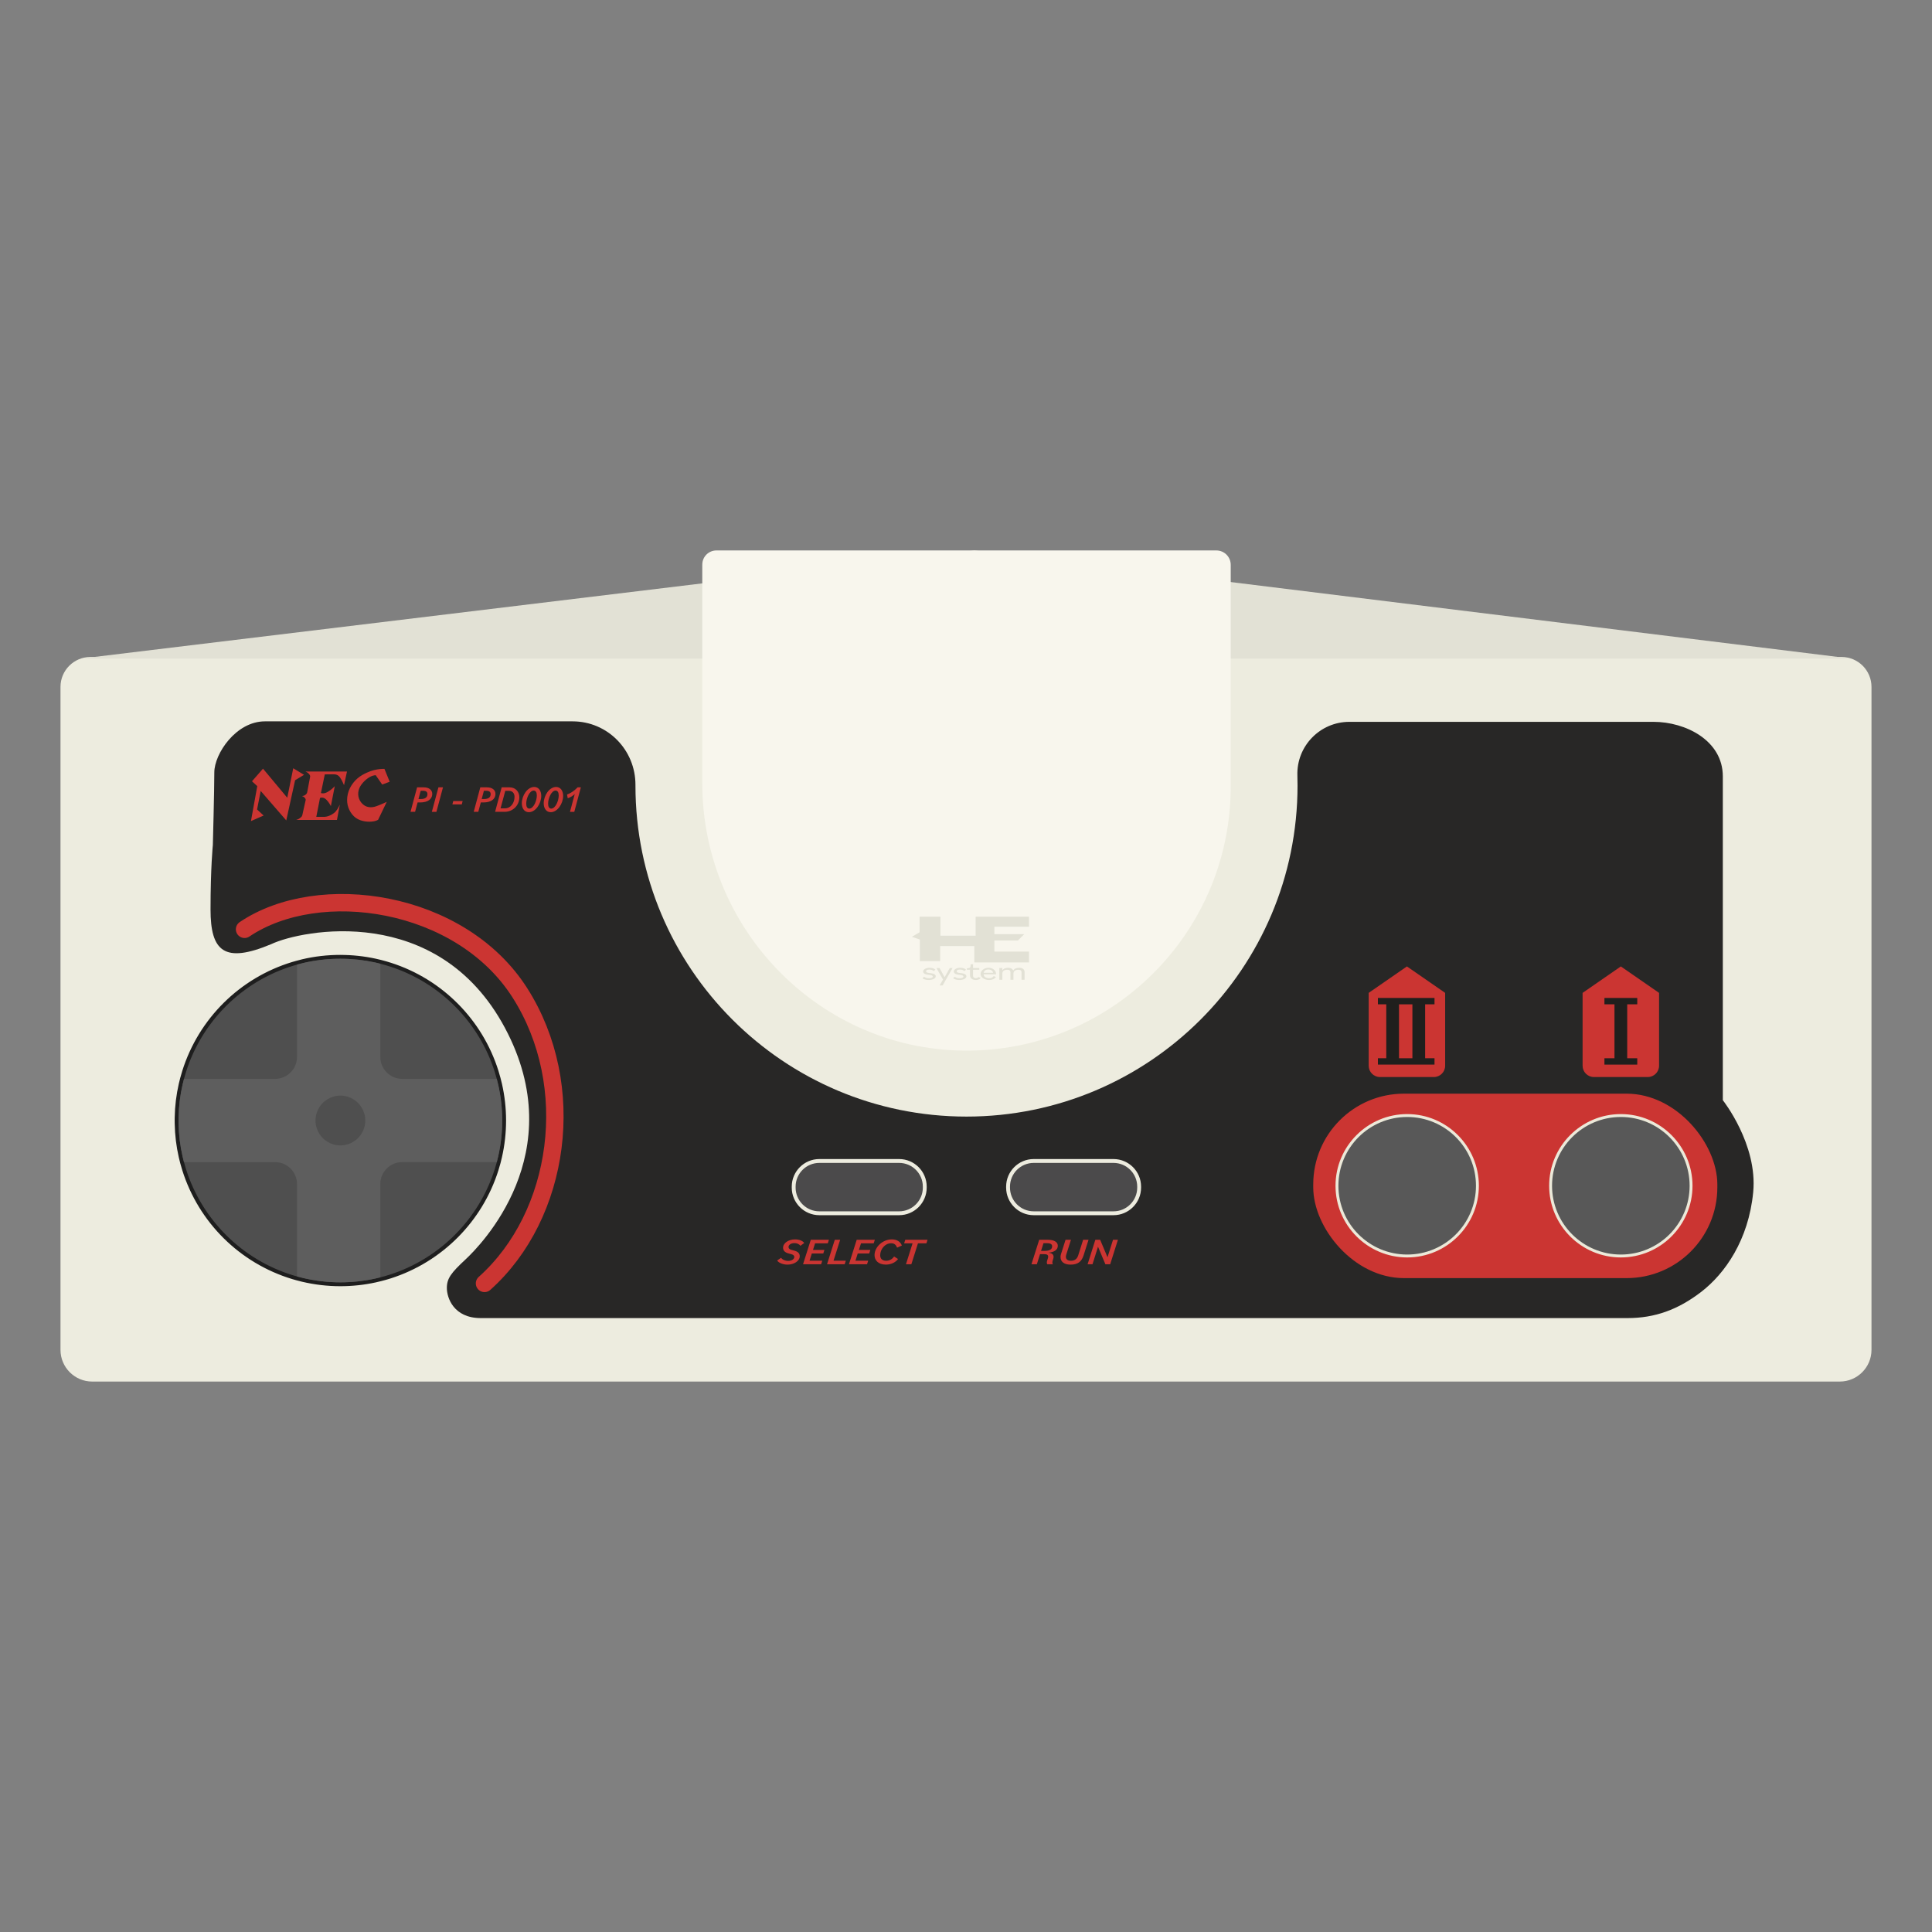 <?xml version="1.0" encoding="UTF-8"?>
<svg id="Layer_1" data-name="Layer 1" xmlns="http://www.w3.org/2000/svg" viewBox="0 0 1000 1000">
  <rect x="0" y="0" width="1000" height="1000" fill="#808080" stroke="none"/>
  <defs>
    <style>
      .cls-1 {
        fill: #f8f6ed;
      }

      .cls-2, .cls-3 {
        fill: none;
      }

      .cls-4, .cls-5 {
        fill: #cb3532;
      }

      .cls-6 {
        fill: #282726;
      }

      .cls-7 {
        fill: #5e5e5e;
      }

      .cls-3 {
        stroke: #cb3532;
        stroke-linecap: round;
        stroke-miterlimit: 10;
        stroke-width: 9px;
      }

      .cls-8 {
        fill: #bbc45e;
      }

      .cls-5 {
        fill-rule: evenodd;
      }

      .cls-9 {
        fill: #e2e1d5;
      }

      .cls-10 {
        fill: #1e1e1e;
      }

      .cls-11 {
        fill: #585858;
      }

      .cls-12 {
        fill: #4f4f4f;
      }

      .cls-13 {
        fill: #4b4a4b;
      }

      .cls-14 {
        fill: #201f1d;
      }

      .cls-15 {
        fill: #edecdf;
      }

      .cls-16 {
        fill: #ece9d9;
      }
    </style>
  </defs>
  <rect class="cls-2" x="335.97" y="155.27" width="31.44" height="0"/>
  <g>
    <path class="cls-15" d="M46.81,340.05h906.38c8.55,0,15.49,6.94,15.49,15.49v343.14c0,9.05-7.35,16.41-16.41,16.41H47.72c-9.05,0-16.41-7.35-16.41-16.41v-343.14c0-8.55,6.94-15.49,15.49-15.49Z"/>
    <path class="cls-6" d="M907.45,617.08c-2.39,24.83-14.7,42.15-26.77,51.49-12.08,9.34-24.16,13.67-38.28,13.67H248.85c-14.09,0-17.56-10.56-17.56-15.57s2.22-7.86,9.68-14.81c7.47-6.95,55.14-54.85,20.36-119.87-34.79-65.01-105.42-50.64-120.91-43.32-24.38,10.23-31.45,3.7-31.45-17.95s1.2-33.34,1.2-33.34c0,0,.76-28.01.76-37.58s11.16-26.43,26.2-26.43h157.44c.31,0,.92,0,1.79,0,18.11,0,32.59,14.78,32.55,32.89,0,.11,0,.23,0,.34,0,94.63,76.72,171.34,171.35,171.34s171.34-76.71,171.34-171.34c0-1.76-.03-3.52-.08-5.26-.46-15.18,11.74-27.72,26.93-27.72.03,0,.06,0,.08,0h157.31c16.52,0,35.89,9.57,35.89,28.25v167.59s18.11,22.78,15.72,47.62Z"/>
    <rect class="cls-8" x="831.58" y="510.48" width="6.04" height="43.97" rx="3.02" ry="3.02"/>
    <rect class="cls-8" x="729.73" y="510.48" width="6.04" height="43.97" rx="3.02" ry="3.02"/>
    <rect class="cls-8" x="719.82" y="510.48" width="6.04" height="43.97" rx="3.02" ry="3.02"/>
    <g>
      <rect class="cls-13" x="521.77" y="600.92" width="67.85" height="27.06" rx="13.28" ry="13.28"/>
      <path class="cls-15" d="M576.34,601.92c6.78,0,12.28,5.5,12.28,12.28v.5c0,6.78-5.5,12.28-12.28,12.28h-41.29c-6.78,0-12.28-5.5-12.28-12.28v-.5c0-6.78,5.5-12.28,12.28-12.28h41.29M576.34,599.92h-41.29c-7.87,0-14.28,6.41-14.28,14.28v.5c0,7.87,6.41,14.28,14.28,14.28h41.29c7.87,0,14.28-6.41,14.28-14.28v-.5c0-7.87-6.41-14.28-14.28-14.28h0Z"/>
    </g>
    <rect class="cls-4" x="679.73" y="566.08" width="209.16" height="95.47" rx="46.96" ry="46.96"/>
    <polygon class="cls-9" points="41.82 340.88 504.34 284.91 958.19 340.88 41.82 340.88"/>
    <g>
      <rect class="cls-13" x="410.81" y="600.92" width="67.85" height="27.06" rx="13.28" ry="13.28"/>
      <path class="cls-15" d="M465.38,601.92c6.78,0,12.28,5.5,12.28,12.28v.5c0,6.78-5.5,12.28-12.28,12.28h-41.29c-6.78,0-12.28-5.5-12.28-12.28v-.5c0-6.78,5.5-12.28,12.28-12.28h41.29M465.38,599.92h-41.29c-7.87,0-14.28,6.41-14.28,14.28v.5c0,7.87,6.41,14.28,14.28,14.28h41.29c7.87,0,14.28-6.41,14.28-14.28v-.5c0-7.87-6.41-14.28-14.28-14.28h0Z"/>
    </g>
    <g>
      <path class="cls-11" d="M728.36,650.1c-20.04,0-36.35-16.31-36.35-36.35s16.31-36.35,36.35-36.35,36.35,16.31,36.35,36.35-16.31,36.35-36.35,36.35Z"/>
      <path class="cls-16" d="M728.36,578.15c19.66,0,35.6,15.94,35.6,35.6s-15.94,35.6-35.6,35.6-35.6-15.94-35.6-35.6,15.94-35.6,35.6-35.6M728.36,576.65c-20.46,0-37.1,16.64-37.1,37.1s16.64,37.1,37.1,37.1,37.1-16.64,37.1-37.1-16.64-37.1-37.1-37.1h0Z"/>
    </g>
    <g>
      <path class="cls-11" d="M838.94,650.1c-20.04,0-36.35-16.31-36.35-36.35s16.31-36.35,36.35-36.35,36.35,16.31,36.35,36.35-16.31,36.35-36.35,36.35Z"/>
      <path class="cls-16" d="M838.94,578.15c19.66,0,35.6,15.94,35.6,35.6s-15.94,35.6-35.6,35.6-35.6-15.94-35.6-35.6,15.94-35.6,35.6-35.6M838.94,576.65c-20.46,0-37.1,16.64-37.1,37.1s16.64,37.1,37.1,37.1,37.1-16.64,37.1-37.1-16.64-37.1-37.1-37.1h0Z"/>
    </g>
    <path class="cls-1" d="M363.5,292.21v113.17c0,78.12,64.67,141.65,142.72,138.3,72.76-3.12,130.8-63.1,130.8-136.63v-114.7c0-4.11-3.33-7.44-7.44-7.44h-258.77c-4.03,0-7.3,3.27-7.3,7.3Z"/>
    <g>
      <path class="cls-12" d="M176.17,664.73c-6.59,0-13.18-.77-19.6-2.29-1.1-.26-2.12-.52-3.11-.8-.65-.17-1.32-.36-1.97-.57-26.78-8.13-47.78-28.93-56.18-55.63-.38-1.21-.74-2.44-1.06-3.68-.26-.98-.51-1.97-.73-2.98-1.28-5.61-1.98-11.39-2.08-17.15-.01-.54-.02-1.1-.02-1.66s0-1.1.02-1.66c.1-5.79.8-11.57,2.1-17.18.22-1,.46-1.98.73-2.97.35-1.31.69-2.5,1.05-3.63,8.4-26.7,29.4-47.5,56.18-55.64.65-.2,1.31-.4,1.99-.57,1-.29,2.03-.55,3.07-.8,6.37-1.51,12.96-2.27,19.61-2.27,6.12,0,12.19.65,18.06,1.92.96.21,1.92.44,2.86.68,1.6.4,3.23.87,4.98,1.44,26.18,8.38,46.73,29.03,54.97,55.25.39,1.26.74,2.48,1.05,3.63.26.98.51,1.97.74,2.97,1.4,6.14,2.12,12.47,2.12,18.83s-.71,12.69-2.12,18.82c-.22,1-.46,1.98-.72,2.96-.29,1.13-.64,2.33-1.08,3.69-8.24,26.21-28.78,46.86-54.97,55.26-1.67.54-3.35,1.01-4.99,1.42-.93.24-1.88.46-2.84.68-5.9,1.28-11.98,1.93-18.07,1.93Z"/>
      <path class="cls-10" d="M176.17,496.25c6.12,0,12.1.65,17.85,1.9.95.21,1.89.43,2.82.67,1.66.42,3.3.9,4.92,1.42,25.82,8.26,46.19,28.72,54.32,54.6.37,1.19.72,2.39,1.04,3.59.26.97.5,1.95.73,2.94,1.37,5.99,2.09,12.21,2.09,18.6s-.72,12.61-2.09,18.6c-.22.99-.46,1.96-.71,2.93-.32,1.23-.68,2.44-1.06,3.64-8.13,25.87-28.5,46.33-54.32,54.61-1.62.52-3.26.99-4.92,1.4-.93.24-1.87.46-2.82.67-5.75,1.25-11.72,1.91-17.85,1.91-6.67,0-13.15-.79-19.37-2.26-1.03-.24-2.05-.5-3.06-.79-.66-.17-1.31-.36-1.95-.56-26.38-8.01-47.26-28.71-55.52-54.98-.38-1.2-.73-2.41-1.05-3.63-.26-.97-.5-1.95-.72-2.94-1.25-5.47-1.96-11.14-2.06-16.95-.01-.54-.02-1.09-.02-1.64s.01-1.09.02-1.64c.1-5.82.81-11.5,2.07-16.98.22-.99.46-1.96.72-2.93.32-1.21.66-2.4,1.04-3.59,8.27-26.29,29.15-46.97,55.52-54.99.64-.2,1.29-.39,1.95-.56,1.01-.29,2.03-.55,3.06-.8,6.22-1.47,12.7-2.24,19.37-2.24M176.17,494.25c-6.72,0-13.39.77-19.83,2.29-1.24.3-2.23.56-3.13.82-.63.16-1.29.35-2.02.58-27.08,8.24-48.33,29.28-56.83,56.3-.36,1.14-.71,2.34-1.07,3.68-.28,1.03-.52,2.02-.74,3.01-1.3,5.67-2.02,11.52-2.12,17.38-.01.56-.02,1.12-.02,1.67s.01,1.12.02,1.68c.1,5.83.81,11.67,2.11,17.36.22,1,.47,2.02.74,3.01.32,1.24.69,2.49,1.08,3.72,8.49,27.02,29.75,48.06,56.85,56.29.71.22,1.38.41,2.01.58.98.28,2.01.55,3.13.81,6.49,1.53,13.16,2.31,19.82,2.31,6.16,0,12.31-.66,18.27-1.96,1.08-.24,2.02-.46,2.89-.69,1.63-.4,3.33-.89,5.03-1.43,26.49-8.5,47.28-29.4,55.62-55.91.44-1.38.79-2.6,1.09-3.74.3-1.16.53-2.11.73-3,1.42-6.2,2.14-12.61,2.14-19.03s-.72-12.84-2.14-19.05c-.26-1.12-.5-2.1-.75-3.01-.31-1.17-.67-2.4-1.06-3.67-8.34-26.54-29.13-47.44-55.62-55.91-1.77-.57-3.42-1.04-5.04-1.45-.86-.22-1.81-.45-2.88-.68-5.95-1.29-12.09-1.95-18.28-1.95h0Z"/>
    </g>
    <path class="cls-7" d="M259.94,579.97c0,6.39-.72,12.61-2.09,18.6-.22.99-.46,1.96-.71,2.93h-48.92c-6.29,0-11.38,5.09-11.38,11.38v48.27c-.93.24-1.87.46-2.82.67-5.75,1.25-11.72,1.91-17.85,1.91-6.67,0-13.15-.79-19.37-2.26-1.03-.24-2.05-.5-3.06-.79v-47.79c0-6.29-5.09-11.38-11.38-11.38h-47.14c-.26-.97-.5-1.95-.72-2.94-1.25-5.47-1.96-11.14-2.06-16.95-.01-.54-.02-1.09-.02-1.64s.01-1.09.02-1.64c.1-5.82.81-11.5,2.07-16.98.22-.99.46-1.96.72-2.93h47.13c6.29,0,11.38-5.11,11.38-11.39v-47.75c1.01-.29,2.03-.55,3.06-.8,6.22-1.47,12.7-2.24,19.37-2.24,6.12,0,12.1.65,17.85,1.9.95.21,1.89.43,2.82.67v48.22c0,6.28,5.09,11.39,11.38,11.39h48.9c.26.97.5,1.95.73,2.94,1.37,5.99,2.09,12.21,2.09,18.6Z"/>
    <path class="cls-12" d="M189.07,579.97c0,1.35-.21,2.65-.59,3.87-1.25,3.98-4.39,7.13-8.35,8.4-1.24.4-2.56.62-3.94.62s-2.56-.19-3.75-.56c-4.06-1.23-7.27-4.41-8.54-8.46-.39-1.22-.59-2.52-.59-3.87s.21-2.65.59-3.87c1.27-4.04,4.49-7.23,8.54-8.46,1.19-.36,2.45-.56,3.75-.56,1.37,0,2.7.21,3.94.62,3.97,1.27,7.1,4.41,8.35,8.4.39,1.22.59,2.52.59,3.87h0Z"/>
    <g>
      <path class="cls-4" d="M402.24,652.45l2.04-1.42c.68.94,2.04,1.61,3.69,1.61,1.86,0,3.15-.94,3.15-2.05,0-.73-.52-1.15-1.59-1.44l-1.47-.4c-1.88-.52-2.74-1.52-2.74-2.92,0-2.42,2.81-4.32,6.19-4.32,2.11,0,3.97.71,4.76,1.86l-1.99,1.46c-.61-.9-1.77-1.4-3.13-1.4-1.77,0-3.01.94-3.01,2.02,0,.75.52,1.21,1.59,1.5l1.47.4c1.86.5,2.74,1.48,2.74,2.86,0,2.48-2.95,4.36-6.3,4.36-2.38,0-4.55-.9-5.39-2.11Z"/>
      <path class="cls-4" d="M419.69,641.7h9.36l-.59,1.84h-6.57l-1.09,3.42h5.91l-.57,1.84h-5.94l-1.18,3.72h6.59l-.59,1.84h-9.36l4.01-12.67Z"/>
      <path class="cls-4" d="M432.08,641.7h2.79l-3.44,10.83h6.37l-.59,1.84h-9.13l4.01-12.67Z"/>
      <path class="cls-4" d="M443.46,641.7h9.36l-.59,1.84h-6.57l-1.09,3.42h5.91l-.57,1.84h-5.94l-1.18,3.72h6.59l-.59,1.84h-9.36l4.01-12.67Z"/>
      <path class="cls-4" d="M452.66,649.65c0-4.15,4.15-8.14,8.93-8.14,2.72,0,4.44,1.19,5.21,3.17l-2.47,1.11c-.59-1.54-1.47-2.28-3.1-2.28-3.26,0-5.64,3.21-5.64,6.18,0,1.86,1.09,2.88,3.1,2.88,1.56,0,3.13-.73,4.08-2.21l2.06,1.3c-1.34,1.88-3.85,2.9-6.3,2.9-3.9,0-5.87-2.21-5.87-4.91Z"/>
      <path class="cls-4" d="M472.35,643.54h-4.37l.59-1.84h11.53l-.59,1.84h-4.37l-3.42,10.83h-2.79l3.42-10.83Z"/>
    </g>
    <g>
      <path class="cls-4" d="M537.89,641.7h4.33c3.58,0,5.3,1.27,5.3,3.11,0,2.04-1.81,3.34-4.8,3.57l-.02.04c1.75.15,2.63.88,2.63,2.13,0,.27-.05.61-.16.98l-.27.84c-.11.36-.2.79-.2,1.09,0,.35.09.61.27.9h-2.9c-.14-.21-.23-.5-.23-.88,0-.35.07-.67.2-1.11l.29-.9c.14-.4.2-.73.2-1.02,0-.9-.61-1.3-2.06-1.3h-2.15l-1.65,5.22h-2.79l4.01-12.67ZM540.11,643.47l-1.27,3.99h1.79c2.58,0,3.96-.77,3.96-2.36,0-1.06-.79-1.63-2.65-1.63h-1.83Z"/>
      <path class="cls-4" d="M548.92,650.67c0-.42.07-1.02.25-1.55l2.36-7.41h2.79l-2.42,7.66c-.14.46-.2.83-.2,1.13,0,1.34.95,2.07,2.63,2.07s3.1-.75,3.74-2.76l2.56-8.1h2.79l-2.56,8.08c-1.04,3.3-3.08,4.78-6.75,4.78-3.06,0-5.17-1.33-5.17-3.9Z"/>
      <path class="cls-4" d="M566.94,641.7h2.49l3.81,9.06,2.86-9.06h2.54l-4.01,12.67h-2.49l-3.81-9.06-2.85,9.06h-2.54l4.01-12.67Z"/>
    </g>
    <path class="cls-5" d="M148.69,412.91l-12.56-15.05-5.7,6.53,2.73,2.5-3.27,18.11,6.56-2.88-3.39-3.14,1.88-9.58,13.23,15.25,4.57-20.8,4.63-2.8-5.59-3.4-3.09,15.25h0ZM159.75,400.38c.4.45.89,1.02.78,1.63l-1.54,8.13c-.12.64-.68,1.1-1.13,1.42-.44.32-.99.4-1.53.49.47.18.94.37,1.25.71s.75.83.64,1.34l-1.77,7.92c-.16.73-.91,1.19-1.44,1.59-.53.4-1.13.6-1.74.8h21.14l1.48-7.93c-.81,1.65-1.63,3.29-3.01,4.35-1.38,1.05-3.29,1.98-5.3,1.98h-3.87l1.93-9.81c.7-.24,1.49-.22,2.21.13s1.36,1.02,1.93,1.75c.57.73,1.08,1.52,1.48,2.35l2.02-10.31c-.7.76-1.46,1.45-2.29,2.06-.83.62-1.72,1.17-2.55,1.44-.83.27-1.61.27-2.33.06l2-9.66,3.12-.03c1.41-.01,2.82-.18,3.96.75,1.14.93,2.01,2.89,2.88,4.85l1.54-7.07h-21.49c.61.31,1.21.61,1.61,1.06h0ZM185.07,402.86c-1.58,1.35-3,3.14-3.96,5.09s-1.43,4.07-1.45,6.01c-.02,1.94.4,3.71,1.2,5.33.79,1.62,1.95,3.09,3.37,4.09,1.42,1,3.12,1.52,4.68,1.76s2.97.2,4.1.04c1.12-.16,1.95-.43,2.7-.85l4.46-9.27c-1.15.54-2.33,1.04-3.55,1.54-1.22.5-2.48,1.01-3.82,1.18-1.34.16-2.76-.03-4.01-.77-1.26-.75-2.35-2.05-2.92-3.52-.57-1.46-.61-3.08-.21-4.55.4-1.46,1.24-2.77,2.26-3.91,1.02-1.14,2.22-2.12,3.34-2.77s2.15-.96,3.2-1.03l3.37,4.85,3.87-1.45-2.71-6.65c-.77-.03-1.54,0-2.45.1s-1.96.27-3.06.55c-1.09.28-2.22.67-3.66,1.32-1.43.65-3.17,1.56-4.75,2.91h0Z"/>
    <path class="cls-3" d="M126.58,481.01c38.51-25.97,111.8-15.34,142.51,32.88,30.6,48.04,21.08,115.16-18.31,150.4"/>
    <path class="cls-4" d="M728.22,500.22l-19.79,13.69v37.71c0,3.23,2.62,5.85,5.85,5.85h27.88c3.23,0,5.85-2.62,5.85-5.85v-37.71l-19.79-13.69Z"/>
    <path class="cls-4" d="M838.94,500.22l-19.79,13.69v37.71c0,3.23,2.62,5.85,5.85,5.85h27.88c3.23,0,5.85-2.62,5.85-5.85v-37.71l-19.79-13.69Z"/>
    <path class="cls-14" d="M742.5,519.83v-3.29h-29.3v3.29h4.33v27.91h-4.33v3.29h29.3v-3.29h-4.85v-27.91h4.85ZM731.06,547.75h-6.94v-27.91h6.94v27.91Z"/>
    <polygon class="cls-14" points="847.44 519.83 847.44 516.54 830.45 516.54 830.45 519.83 835.65 519.83 835.65 547.75 830.45 547.75 830.45 551.04 847.44 551.04 847.44 547.75 842.24 547.75 842.24 519.83 847.44 519.83"/>
    <g>
      <path class="cls-4" d="M215.87,407.53h3.46c2.63,0,4.4,1.29,4.4,3.36,0,2.84-2.44,4.45-6.18,4.45h-1.4l-1.31,4.86h-2.36l3.4-12.67ZM217.75,409.3l-1.15,4.28h1.23c2.28,0,3.42-.94,3.42-2.51,0-1.13-.67-1.77-2.32-1.77h-1.17Z"/>
      <path class="cls-4" d="M226.93,407.53h2.36l-3.4,12.67h-2.36l3.4-12.67Z"/>
      <path class="cls-4" d="M234.61,414.61h4.86l-.46,1.75h-4.86l.46-1.75Z"/>
      <path class="cls-4" d="M248.59,407.53h3.46c2.63,0,4.4,1.29,4.4,3.36,0,2.84-2.44,4.45-6.18,4.45h-1.4l-1.31,4.86h-2.36l3.4-12.67ZM250.47,409.3l-1.15,4.28h1.23c2.28,0,3.42-.94,3.42-2.51,0-1.13-.67-1.77-2.32-1.77h-1.17Z"/>
      <path class="cls-4" d="M259.65,407.53h4.07c3.19,0,5.09,2.34,5.09,5.11,0,4.26-3.34,7.56-7.64,7.56h-4.91l3.4-12.67ZM261.53,409.33l-2.44,9.06h2.28c2.99,0,4.95-2.78,4.95-5.93,0-1.92-1.09-3.13-2.96-3.13h-1.84Z"/>
      <path class="cls-4" d="M270.09,415.78c0-3.99,2.9-8.45,6.43-8.45,2.3,0,3.63,2.02,3.63,4.61,0,3.99-2.9,8.45-6.43,8.45-2.3,0-3.63-2.02-3.63-4.61ZM277.86,411.73c0-1.55-.52-2.53-1.61-2.53-2.15,0-3.88,3.94-3.88,6.8,0,1.55.54,2.53,1.61,2.53,2.15,0,3.88-3.94,3.88-6.8Z"/>
      <path class="cls-4" d="M281.42,415.78c0-3.99,2.9-8.45,6.43-8.45,2.3,0,3.63,2.02,3.63,4.61,0,3.99-2.9,8.45-6.43,8.45-2.3,0-3.63-2.02-3.63-4.61ZM289.19,411.73c0-1.55-.52-2.53-1.61-2.53-2.15,0-3.88,3.94-3.88,6.8,0,1.55.54,2.53,1.61,2.53,2.15,0,3.88-3.94,3.88-6.8Z"/>
      <path class="cls-4" d="M297.49,411c-.92.9-2.28,1.73-3.63,2.17l-.35-1.92c1.88-.67,3.88-2.03,5.45-3.72h1.69l-3.4,12.67h-2.23l2.46-9.19Z"/>
    </g>
    <polygon class="cls-9" points="472 484.88 475.97 482.55 475.97 474.48 486.78 474.48 486.78 484.33 504.98 484.33 504.98 474.48 532.61 474.48 532.61 479.68 514.69 479.68 514.69 483.51 530.15 483.51 526.87 486.8 514.69 486.8 514.69 492.54 532.61 492.54 532.61 498.15 504.29 498.15 504.29 489.67 486.64 489.67 486.64 497.47 476.11 497.47 476.11 486.32 472 484.88"/>
    <g>
      <path class="cls-9" d="M477.47,506.3l.9-.73c.46.39,1.15.76,2.48.76,1.19,0,1.96-.3,1.96-.87,0-.41-.38-.7-1.5-.84l-1.36-.17c-1.46-.18-2.13-.86-2.13-1.6,0-1.12,1.54-1.93,3.38-1.93,1.31,0,2.42.39,2.96,1l-.9.73c-.44-.49-1.25-.81-2.25-.81s-1.67.31-1.67.9c0,.48.42.73,1.52.87l1.21.15c1.54.2,2.27.82,2.27,1.57,0,1.15-1.61,1.91-3.65,1.91-1.42,0-2.69-.37-3.21-.94Z"/>
      <path class="cls-9" d="M488.11,507l-3.4-5.94h1.61l2.61,4.76,2.67-4.76h1.44l-5.12,8.99h-1.57l1.77-3.05Z"/>
      <path class="cls-9" d="M493.33,506.3l.9-.73c.46.39,1.15.76,2.48.76,1.19,0,1.96-.3,1.96-.87,0-.41-.38-.7-1.5-.84l-1.36-.17c-1.46-.18-2.13-.86-2.13-1.6,0-1.12,1.54-1.93,3.38-1.93,1.31,0,2.42.39,2.96,1l-.9.73c-.44-.49-1.25-.81-2.25-.81s-1.67.31-1.67.9c0,.48.42.73,1.52.87l1.21.15c1.54.2,2.27.82,2.27,1.57,0,1.15-1.61,1.91-3.65,1.91-1.42,0-2.69-.37-3.21-.94Z"/>
      <path class="cls-9" d="M502.07,504.81v-2.85h-1.61v-.79h.21c1.38,0,1.69-.49,1.69-1.27v-.76h.23c.58,0,.83-.01,1.06-.08v2h3.24v.9h-3.24v3.01c0,.94.63,1.32,1.4,1.32.67,0,1.15-.24,1.48-.59l1.08.53c-.46.65-1.42,1.01-2.55,1.01-1.82,0-2.98-.96-2.98-2.43Z"/>
      <path class="cls-9" d="M507.54,504.11c0-1.71,1.88-3.19,4.11-3.19s3.94,1.39,3.94,3.37h-6.47c.04,1.11,1.09,2.01,2.86,2.01,1.19,0,1.94-.41,2.34-1.08l1.17.46c-.61.94-1.82,1.56-3.51,1.56-2.59,0-4.43-1.43-4.43-3.13ZM509.13,503.52h4.91c-.15-.93-1.08-1.73-2.46-1.73s-2.3.8-2.46,1.73Z"/>
      <path class="cls-9" d="M517.22,501.06h.52c.58,0,.83-.01,1.06-.08v1.31c.46-.84,1.5-1.36,2.98-1.36,1.4,0,2.32.53,2.65,1.45.46-.9,1.55-1.45,3.11-1.45,1.77,0,2.78.84,2.78,2.21v3.98h-1.57v-3.81c0-.97-.54-1.36-1.67-1.36-1.54,0-2.51.7-2.51,1.95v3.22h-1.57v-3.81c0-.97-.54-1.36-1.67-1.36-1.54,0-2.51.7-2.51,1.95v3.22h-1.57v-6.04Z"/>
    </g>
  </g>
</svg>